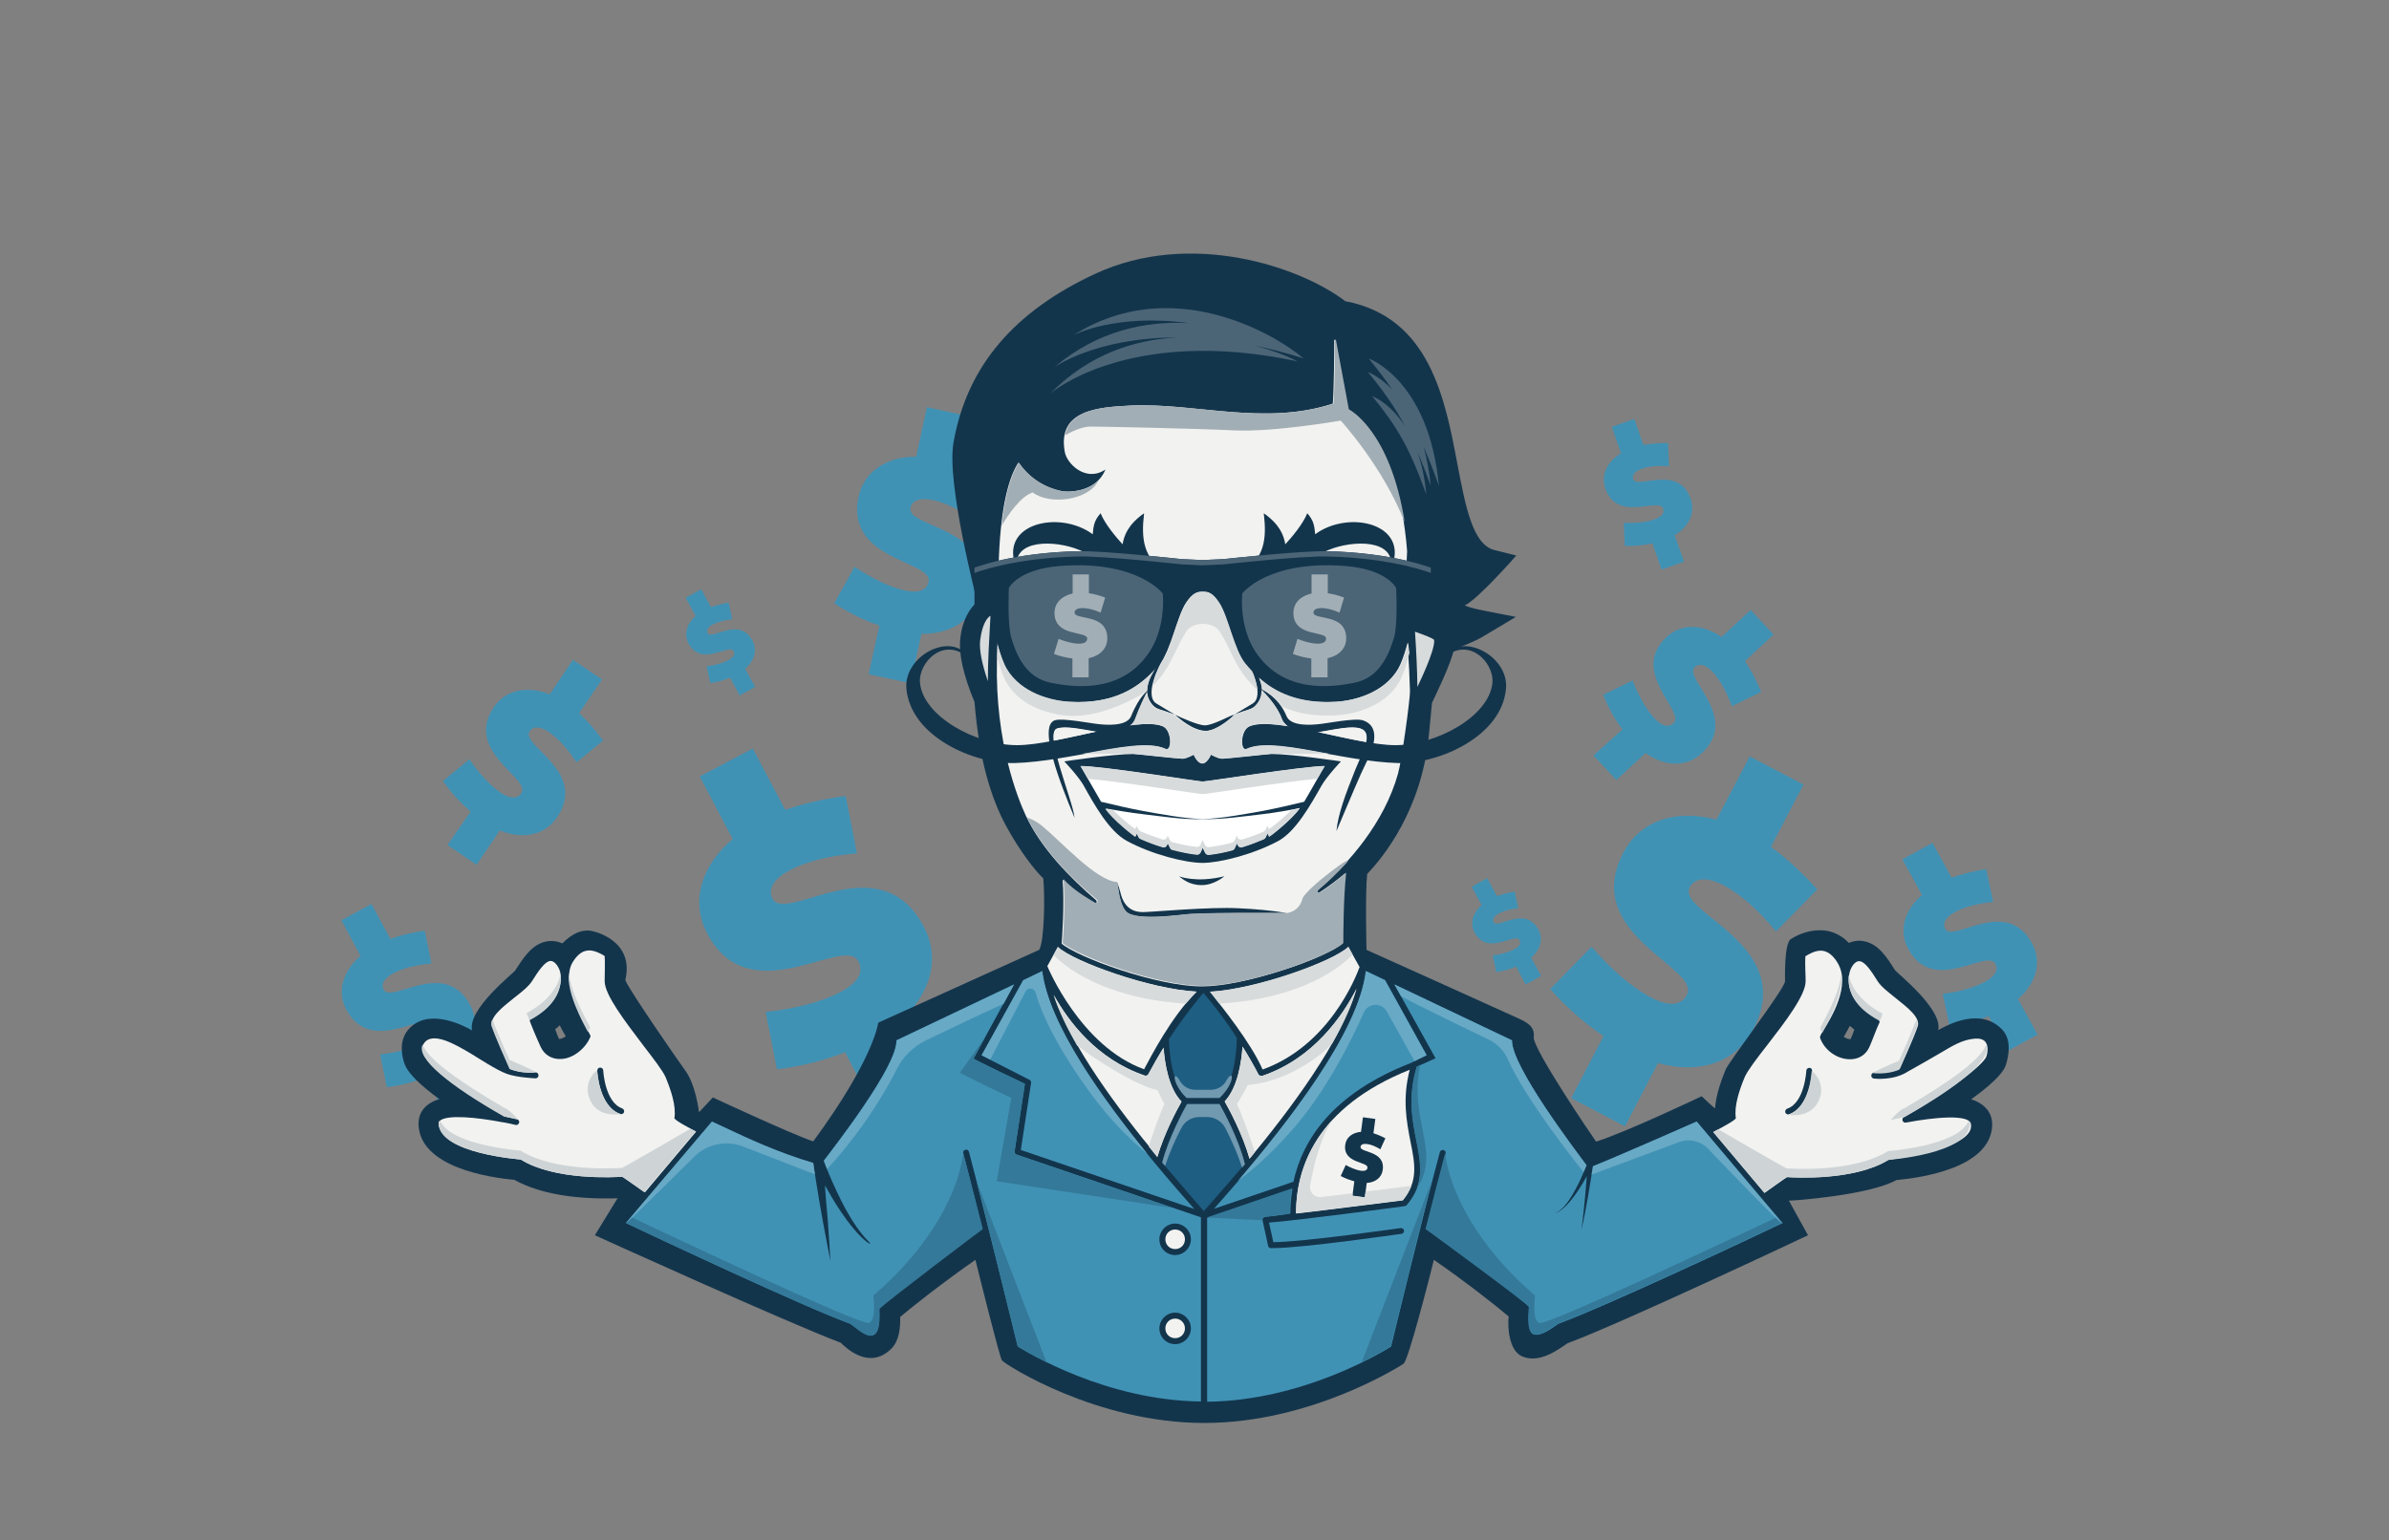 <?xml version="1.0" encoding="utf-8"?>
<!-- Generator: Adobe Illustrator 23.1.1, SVG Export Plug-In . SVG Version: 6.00 Build 0)  -->
<svg version="1.1" xmlns="http://www.w3.org/2000/svg" xmlns:xlink="http://www.w3.org/1999/xlink" x="0px" y="0px"
	 viewBox="0 0 1000 644.9" style="enable-background:new 0 0 1000 644.9;" xml:space="preserve">
<rect x="0" y="0" width="1000" height="644.9" fill="#808080" stroke="none"/>
<style type="text/css">
	.st0{fill:#4092B5;}
	.st1{fill:#13354C;}
	.st2{fill:#F2F2F0;}
	.st3{fill:#4B6577;}
	.st4{fill:#FFFFFF;}
	.st5{fill:#A2AEB5;}
	.st6{fill:#D7DBDC;}
	.st7{fill:#1E5E82;}
	.st8{fill:#CED4D6;}
	.st9{fill:#347999;}
	.st10{fill:#7199B0;}
	.st11{fill:#68A9C5;}
</style>
<g id="_x35_">
</g>
<g id="_x34_">
</g>
<g id="_x33_">
</g>
<g id="_x32_">
</g>
<g id="_x31_">
	<g>
		<path class="st0" d="M353.7,440.6c-8.7,3.4-18.3,5.9-28.5,7.1l-4.7-24c12-1.3,23.3-4.1,31.2-8.3c7.5-3.9,10-8.4,7.6-12.9
			c-5.9-11.3-45.5,22.2-63.3-11.7c-7.1-13.4-2.4-28.5,10.7-39.5l-13.8-26.2l22.2-11.7l13.6,25.7c7.7-2.7,16-4.6,25.3-5.8l4.7,24
			c-11,0.9-20.7,3.2-28,7c-7,3.7-9.4,8-7.3,12c5.6,10.6,44.9-23.3,63.3,11.7c7.3,13.8,2.5,29.2-11,40.4l13.8,26.2l-22.2,11.7
			L353.7,440.6z"/>
		<path class="st0" d="M634.6,404.7c-2.5,1.1-5.3,1.9-8.3,2.3l-1.5-7c3.5-0.4,6.8-1.4,9.1-2.6c2.2-1.2,2.9-2.5,2.1-3.8
			c-1.8-3.3-13.2,6.8-18.7-3c-2.2-3.9-0.9-8.4,2.9-11.7l-4.2-7.6l6.5-3.6l4.1,7.5c2.2-0.8,4.7-1.4,7.4-1.9l1.5,7
			c-3.2,0.3-6.1,1.1-8.2,2.2c-2,1.1-2.7,2.4-2.1,3.6c1.7,3.1,13.1-7.1,18.7,3c2.2,4,0.9,8.6-3,11.9l4.2,7.6l-6.5,3.6L634.6,404.7z"
			/>
		<path class="st0" d="M305.6,283.7c-2.5,1.1-5.3,1.9-8.3,2.3l-1.5-7c3.5-0.4,6.8-1.4,9.1-2.6c2.2-1.2,2.9-2.5,2.1-3.8
			c-1.8-3.3-13.2,6.8-18.7-3c-2.2-3.9-0.9-8.4,2.9-11.7l-4.2-7.6l6.5-3.6l4.1,7.5c2.2-0.8,4.7-1.4,7.4-1.9l1.5,7
			c-3.2,0.3-6.1,1.1-8.2,2.2c-2,1.1-2.7,2.4-2.1,3.6c1.7,3.1,13.1-7.1,18.7,3c2.2,4,0.9,8.6-3,11.9l4.2,7.6l-6.5,3.6L305.6,283.7z"
			/>
		<path class="st0" d="M368.1,261.9c-6.3-2.1-12.7-5.2-18.9-9.3l8.5-15.3c7.1,4.8,14.7,8.5,20.9,9.9c5.9,1.3,9.3,0,10.1-3.6
			c1.9-8.9-35.2-8.8-29.3-35.7c2.3-10.6,11.8-16.7,24.1-16.7l4.5-20.7l17.6,3.8l-4.4,20.4c5.5,2.1,10.9,4.9,16.5,8.5l-8.5,15.3
			c-6.5-4.6-12.8-7.8-18.6-9.1c-5.5-1.2-8.8,0.1-9.5,3.2c-1.8,8.4,35.3,8,29.3,35.7c-2.4,10.9-12.1,17.2-24.7,17.1l-4.5,20.7
			l-17.6-3.8L368.1,261.9z"/>
		<path class="st0" d="M671.2,433.8c-7.8-5.3-15.4-11.8-22.3-19.7l17.3-17.7c7.9,9.2,16.8,17,24.8,21.2c7.5,4,12.7,3.5,15.1-1.1
			c6-11.4-44.6-25.1-26.6-59.5c7.1-13.6,22.3-18.3,39-13.8l13.9-26.5l22.5,11.8l-13.6,26.1c6.7,4.9,13,10.7,19.4,17.8L743.4,390
			c-7.1-8.6-14.5-15.4-21.9-19.3c-7.1-3.7-12.1-3.2-14.2,0.8c-5.6,10.8,45.1,24,26.6,59.5c-7.3,14-22.8,18.9-39.9,14.1l-13.8,26.5
			l-22.5-11.8L671.2,433.8z"/>
		<path class="st0" d="M832.4,425.5c-5,2-10.4,3.6-16.3,4.3l-2.9-13.7c6.9-0.8,13.3-2.6,17.8-5.1c4.2-2.3,5.6-4.9,4.2-7.5
			c-3.5-6.4-25.9,13.2-36.4-6.1c-4.2-7.6-1.7-16.3,5.7-22.7l-8.2-14.9l12.6-6.9l8,14.6c4.4-1.6,9.2-2.8,14.5-3.6l2.9,13.7
			c-6.3,0.7-11.8,2-16,4.3c-4,2.2-5.3,4.7-4.1,7c3.3,6.1,25.5-13.8,36.4,6.1c4.3,7.9,1.7,16.7-5.9,23.3l8.2,14.9l-12.6,6.9
			L832.4,425.5z"/>
		<path class="st0" d="M679.1,305.4c-3.1-4.2-5.9-9-8-14.5l12.3-6c2.4,6.3,5.6,12,9,15.7c3.2,3.5,6,4.2,8.1,2.2
			c5.2-4.9-18.7-21.4-2.9-36.1c6.2-5.8,15.1-5.5,23,0l12.2-11.3l9.6,10.3l-12,11.1c2.6,3.8,4.8,8,6.8,12.9l-12.3,6
			c-2.1-5.8-4.7-10.8-7.9-14.2c-3-3.3-5.7-3.9-7.6-2.2c-5,4.6,19.2,21,2.9,36.1c-6.4,6-15.5,5.6-23.5-0.1l-12.2,11.3l-9.6-10.3
			L679.1,305.4z"/>
		<path class="st0" d="M197,339.8c-4.2-3.6-8.1-7.8-11.6-12.8l11.1-9.1c4,5.9,8.6,10.9,12.9,13.9c4.1,2.8,7.1,2.8,8.8,0.3
			c4.2-6.2-24.1-17.4-11.5-36c5-7.4,14.1-9.1,23.4-5.4l9.7-14.4l12.2,8.2l-9.6,14.1c3.5,3.2,6.8,7,10,11.5l-11.1,9.1
			c-3.5-5.4-7.4-9.8-11.4-12.6c-3.8-2.6-6.8-2.6-8.2-0.4c-4,5.9,24.5,16.8,11.5,36c-5.1,7.6-14.4,9.4-24,5.5l-9.7,14.4l-12.2-8.3
			L197,339.8z"/>
		<path class="st0" d="M178.2,451c-4.9,2-10.4,3.5-16.3,4.2l-2.8-13.7c6.8-0.8,13.3-2.5,17.8-4.9c4.2-2.3,5.7-4.8,4.3-7.4
			c-3.5-6.4-25.8,12.9-36.2-6.4c-4.1-7.6-1.5-16.2,5.9-22.6l-8-14.9l12.6-6.8l7.9,14.6c4.4-1.6,9.1-2.7,14.4-3.4l2.8,13.7
			c-6.3,0.6-11.8,1.9-15.9,4.1c-4,2.1-5.3,4.6-4.1,6.9c3.3,6,25.5-13.5,36.2,6.4c4.2,7.9,1.6,16.6-6.1,23.1l8,14.9l-12.6,6.8
			L178.2,451z"/>
		<path class="st0" d="M691.7,227.5c-3.6,0.8-7.5,1.2-11.6,1.1l-0.4-9.7c4.8,0.2,9.4-0.2,12.7-1.4c3.2-1.1,4.4-2.7,3.7-4.6
			c-1.7-4.8-19.1,6-24.1-8.3c-2-5.7,0.7-11.3,6.5-14.8l-3.8-11.1l9.4-3.3l3.8,10.9c3.2-0.6,6.6-0.8,10.3-0.8l0.4,9.7
			c-4.4-0.3-8.3,0-11.4,1.1c-3,1-4.1,2.6-3.6,4.3c1.6,4.5,19-6.5,24.1,8.3c2,5.9-0.7,11.6-6.7,15.2l3.9,11.1l-9.4,3.3L691.7,227.5z"
			/>
		<path class="st1" d="M838,431c-8.8-9.1-21.9-2.4-26.7,0.3c2-8.8-17.4-24-18-25c-3.4-5.3-6.8-10.8-12.6-12.1
			c-2.3-0.6-4.7-0.3-6.8,0.6c-2.9-3.1-6.2-4.4-8.4-4.9c-1.2-0.3-2.5-0.4-3.8-0.4c-4.1,0-8.3,1.3-12.1,3.7
			c-2.9,1.9-2.4,17.2-2.4,17.7c-0.5,3.6-23.5,33.5-24.9,37c-1.9,4.7-4,10.5-4.4,16.1c-0.3,0.1-5.6-5-5.6-5s-31.5,15-44.2,19
			c-1-1.3-26.7-39.1-26.1-43.8c0.5-4.5-2.9-6.1-6.2-7.7c-1.8-0.9-63.8-28.8-63.8-28.8s-0.6-24.1,0.3-31.8
			c6.8-7.1,22.7-26.7,25.8-57.9c0,0,1-10.2,1.3-13.7c0.9-1.9,8.3-17,9.1-22.3c0.1,0,0.1,0,0.2-0.1c3.5-1.4,8.4-3.2,12.1-5.4
			l13.7-8.2l-15.7-3.1c-2.3-0.5-4.2-1.1-5.7-1.7c5.4-2.4,21.6-20.9,21.6-20.9l-9.2-2.3c-9.1-2.3-12.1-18.5-15.4-35.7
			c-5.2-27.6-11.6-61.8-47-68.5c-18.7-14.3-64.6-30.1-104.8-11.4c-33.1,15.4-53.5,38-59.2,70.7c-3,17.3,10,66.3,9.9,66.6
			c-2.9,2.6-6.1,7.2-7,15.1c-0.8,6.5,1.2,15.5,5.9,26.8c0.8,8.5,2.6,32.2,13,51.5c6.3,11.6,12.5,19.2,15.8,22.4
			c0.7,7.5,0.5,26-1.7,29.9c-4.6,2.1-67.4,30.5-67.4,30.5s-1.6,14.9-27.2,49.7c-9.7-3.3-42-18.4-42-18.4l-5.8,6.2
			c0,0-1.3-11.7-6-17.8c-1-1.3-23.2-33.2-24.8-37.4c0-0.1,0-0.2,0-0.4c3.7-16.2-12.8-20.5-15.7-20.5c-0.9,0-1.8,0.1-2.6,0.3
			c-2.7,0.6-5.7,2.6-8.1,5.1c-2.2-1-4.8-1.3-7.2-0.7c-5.8,1.4-9.2,6.9-12.6,12.1c-0.6,1-20,16.2-18,25c-4.8-2.7-18.8-9.4-26.7-0.3
			c-3.9,4.5-2.9,10.9-1.4,14.8c1.5,3.6,6.3,8.4,14.4,14.3c-2.1,0.6-9.1,3-8.7,11c1,17.5,29.3,21.8,40.1,22.8
			c11.5,6.4,26.9,7.8,38,7.8c2,0,3.8,0,5.2-0.1l-9.5,15.5c0,0,79.9,36.3,102.9,45c2,1.9,11.7,11.6,21,2.7c3.7-3.5,4-9.5,3.9-13.5
			c5.2-4.4,18.1-14.6,31.5-23.9c1.1,4.5,10.1,40.8,11.1,42.1c1.5,1.8,39.4,26.2,84.7,26.2c45.3,0,83-24.5,83.4-24.8
			c2-1.3,11-36.6,12.7-43.5c13.2,9.1,26,19.2,31.3,23.7c-0.5,4.4,0.1,14.3,5.6,16.7c7.3,3.2,15.2-2.9,19.1-5.5l0,0
			c22.5-8.3,100.6-45.2,100.6-45.2l-8-14.5c1.4,0.1,33.5-2.2,45-8.6c10.8-1,39.3-5.2,40.1-22.8c0.3-7.7-6.6-10.4-8.8-11
			c12.3-8.9,13.9-12.7,14.5-14.3C840.9,441.9,842.1,435.2,838,431z M774.6,435.1c-0.1,0-0.1,0-0.2,0c-0.8,0-1.8-0.4-2.6-1
			c0.8-1.4,1.7-3,2.5-4.6c0.6,0.5,1.3,1.1,1.9,1.6C775.7,432.6,775,434.4,774.6,435.1z M234.2,435c-0.1,0-0.1,0-0.2,0
			c-0.4-0.8-1.1-2.5-1.6-4.1c0.7-0.5,1.3-1,1.9-1.6c0.8,1.6,1.7,3.2,2.5,4.6C236,434.5,235.1,434.9,234.2,435z"/>
		<path class="st0" d="M710.2,469.6c-1.3,0.6-34.7,15.3-43.4,18.7c-0.4,2.3-1.2,7.6-2.1,12.8c-0.6,3.5-1.3,7-1.8,9.6
			c-0.5,2.6-1,4.3-1,4.3s0.3-1.7,0.6-4.4c0.3-2.6,0.7-6.2,1-9.7c0.3-3,0.5-5.9,0.7-8.4c-1.1,2-2.4,4.2-3.9,6.4
			c-1.9,2.8-4.1,5.5-6,7.1c-1,0.8-1.9,1.4-2.6,1.7c-0.3,0.2-0.6,0.2-0.8,0.3c-0.2,0.1-0.3,0.1-0.3,0.1s0.1,0,0.3-0.1
			c0.2-0.1,0.5-0.2,0.8-0.4c0.6-0.3,1.5-1,2.4-1.8c1.8-1.8,3.6-4.5,5.2-7.5c1.6-2.9,3-6,3.9-8.3c0.3-0.8,0.6-1.5,0.9-2.1
			c-4.9-6.6-31.5-41.6-31.2-52.3l-49.2-23.4l17.2,30.9l-7.8,3.5c-3.8,12.7-1.9,22.3-0.2,30.9c1.9,9.7,3.6,18-4,27c0,0,0,0,0,0
			c0,0,0,0,0,0c0,0-0.1,0.1-0.1,0.1c-0.1,0.1-0.1,0.1-0.2,0.2c-0.1,0-0.2,0.1-0.3,0.1c-0.1,0-0.1,0-0.2,0.1
			c-2,0.3-45.8,6.1-56.9,6.9l1.8,8.2c13.1-0.1,52.9-5.9,53.3-5.9c0.7-0.1,1.3,0.4,1.4,1c0.1,0.7-0.4,1.3-1,1.4
			c-1.7,0.2-41.4,6-54.2,6c-0.2,0-0.4,0-0.5,0c-0.6,0-1.1-0.4-1.2-1l-2.3-10.6c-0.1-0.4,0-0.7,0.2-1c0.2-0.3,0.6-0.5,0.9-0.5
			c1.7-0.1,10.5-1.3,10.5-1.4c0-3.3,0.3-6.8,0.9-10.4l-35.7,12.2v77c39.7-0.4,73-20.6,77-23.1c0.2-1,13.9-57.3,20.4-81.4
			c0.2-0.7,0.9-1,1.5-0.9c0.7,0.2,1.1,0.9,0.9,1.5c-2.5,9.5-5.4,20.7-8.2,31.7c0.1,0,0.2,0,0.3,0.1c19.1,12.5,40.7,29.9,42.9,32.4
			c0.2,0.2-1.4,10.3,1.9,11.5c3.4,1.2,9.5-4.1,10.5-4.5c19.7-7.2,83.3-37.1,93.7-42.1L710.2,469.6z"/>
		<path class="st2" d="M429.3,341.3c-3.1-6.7-12.8-30.3-12-64.6c0.2-7.5,1.2-36,0.8-42.7c0.9-23.8,4.7-35,8.2-40.3
			c3.8,5.4,9.5,10.1,17.9,11.9c3.5,0.7,14.8,0.3,18.5-9c-8.2,5.5-16.2-2.5-17-7.4c-3.2-17.5,13.7-18.7,27.7-19.4
			c26.7-1.2,55.9,8.6,84.5-0.8c0.5-6.8,0.6-21.1,0.6-26.7l0.4,0l5.4,29.1c0,0,20.8,10.2,24.7,59.3l-1.1,23.4l0,0.1l0,0.1
			c1.1,11.7,2,23.4,2.3,35.1c0.1,2.9-3.4,28.8-5,34.5c-5.7,20.4-20.4,37.5-33.8,48.9c-0.6,0.5,0.1,1.4,0.7,1c4-2.6,7.6-5.3,11-8.2
			c-1.1,10.7-1.2,26.3-1.2,29.5c-3.3,2.8-13.1,7.3-24.3,10.9c-13.5,4.4-26,7-34.5,7c-18.9,0-52.1-12.2-58.7-17.9
			c0.2-3.1,1.2-16.5,0.4-26.8c2.4,2.7,6,5.8,13.1,9.8c0.8,0.5,1.6-0.6,0.9-1.2C448.1,367.7,435.7,355.2,429.3,341.3z"/>
		<path class="st2" d="M260.4,492.7c-2.8,0.2-28.2,1.7-42.4-7.2c-0.2-0.1-33.7-2.4-34.4-15c0-0.6,0.1-1,0.6-1.3
			c3-2.5,14.8-1.5,26.2,0.7c0.1,0,0.1,0,0.2,0c1.8,0.3,3.5,0.7,5.2,1.1c0.7,0.2,1.3-0.3,1.5-0.9c0.2-0.7-0.3-1.3-0.9-1.5
			c-1.8-0.4-3.6-0.8-5.2-1.1c-24.5-14.4-37.3-24.6-33.9-30.4c3.4-5.7,13.5,0.3,19.9,4.1c2.7,1.6,10.5,6.8,14.9,8.4
			s11.9,1.9,12.2,1.9c0.7-0.1,1.2-0.7,1.1-1.4c-0.1-0.7-0.7-1.2-1.4-1.1c-0.1,0-5.5,0.6-10.5-1.5c-1-2.2-5.8-12.7-7.5-17.8
			c-1.3-3.6,4.3-8,9.2-11.9c3.1-2.4,6.1-4.8,7.5-7c2.7-4.3,5.1-7.8,7.3-8.4c1.5-0.4,3.2,1.2,4.2,3.7c1.7,4.5,0.2,14.3-12.5,20.9
			c-0.3,0.2,3.7,9.4,4.7,11.5c1.6,3.3,4.7,5.1,8.5,4.9c5.2-0.2,10.5-4.7,12.3-9.5c0.3-0.7-13.4-21.5-7.5-31c1.7-2.8,3.6-4.4,5.6-4.8
			c2.1-0.5,4.6,0.2,7.8,2.2c0.2,1.1,0,9.5,0,10.6c0.1,5.8,8.6,16.8,16,26.6c4.3,5.6,8.4,10.9,9.5,13.5c2.2,5.3,4.5,12,3.7,17.1
			c-0.2,0.9,7.4,4.8,9.1,5.7l-21.4,25.4C269.7,499.2,260.7,492.7,260.4,492.7z"/>
		<path class="st2" d="M831.4,442.5c-0.9,2.3-9.3,10.5-34.1,25.1c-1.6,0.3-1.1,2.8,0.5,2.4c0.1,0,0.1,0,0.2,0
			c11.5-2.2,26.3-3.6,27,0.6c1.9,10.7-34.2,14.9-34.4,15c-14.3,8.9-39.6,7.4-42.4,7.2c-0.3,0-9.6,6.7-9.6,6.7L717.2,474
			c1.5-0.9,9.6-5,9.4-5.9c-0.8-5,1.5-11.8,3.7-17.1c1.1-2.6,5.1-7.9,9.5-13.5c7.5-9.7,16-20.8,16-26.6c0-1.1,0-2.5-0.1-4
			c-0.1-2.2-0.1-5.5,0-6.5c3.2-2,5.6-2.7,7.8-2.2c2,0.5,3.9,2,5.6,4.8c5.9,9.5-2.7,23.3-5.9,28.5c-1.3,2.1-1.5,2.5-1.3,3.2
			c1.8,4.9,6.8,8.6,12,8.8c3.8,0.2,6.9-1.6,8.5-4.9c1-2.1,3.1-8,4.2-10.2c0.2-0.3,0.2-0.6,0.1-0.9c-0.1-0.3-0.3-0.6-0.6-0.7
			c-12.7-6.6-13.2-16-11.6-20.6c1-2.6,2.7-4.1,4.2-3.7c2.2,0.5,4.6,4.1,7.3,8.4c1.4,2.2,4.4,4.5,7.5,7c4.9,3.9,10.5,8.2,9.2,11.9
			c-1.7,5-6.5,15.5-7.5,17.8c-5,2.1-10.4,1.5-10.5,1.5c-0.7-0.1-1.3,0.4-1.4,1.1c-0.1,0.7,0.4,1.3,1.1,1.4c0.3,0,8.2,1,14.3-3
			l0.9-0.5c2.5-1.4,9.2-5.2,11.9-6.8c6.4-3.8,9.9-5.9,14.9-6.4c2.2-0.2,3.8,0.2,4.7,1.4C832.3,437.8,832.1,440.6,831.4,442.5z"/>
		<path class="st1" d="M493.5,366.9c1.4,1,4.2,3.7,9.5,3.7c5.3,0,9.5-3.7,9.5-3.7C500.6,369.8,493.5,366.9,493.5,366.9"/>
		<path class="st1" d="M584.1,312c17.2,0,39.3-12.1,40.6-26.1c0.8-8.7-10.4-20-20.7-10c6.5-12.1,27.6-1.8,26.4,12.4
			c-1.8,20.2-28.3,31.6-45.2,31.2c-23.8-0.7-52.2-11-63.3-5.9c-2.8,1.3-2.8-7.9,1.2-9.5C533.8,299.7,566.9,312,584.1,312"/>
		<path class="st1" d="M425.7,312c-17.2,0-39.3-12.1-40.6-26.1c-0.8-8.7,10.4-20,20.7-10c-6.5-12.1-27.6-1.8-26.4,12.4
			c1.8,20.2,28.3,31.6,45.2,31.2c23.8-0.7,52.2-11,63.3-5.9c2.8,1.3,2.8-7.9-1.2-9.5C475.9,299.7,442.8,312,425.7,312"/>
		<path class="st1" d="M527.6,288.4c0,0,7.5,3,10.9,11.4c1.8,4.5,10.7,3.7,13.5,3.4c2.8-0.2,15.1-2.7,18.5-1.6
			c7.1,2.4,5.2,10.4,1.2,18.1c-2.3,4.5-6.3,14.2-12.3,28.3c0.7-7.2,3.8-15.5,7.9-25.7c2.8-6.9,7.7-15.6,2.1-17.3
			c-3.7-1.2-10.1,0.3-17.3,1.5c-9.3,1.5-14.4-2.6-15.5-5.4C534.3,294.5,527.6,288.4,527.6,288.4"/>
		<path class="st1" d="M491.9,299.3c0,0,0.4,0.2,1.1,0.5c0.7,0.3,8.3,3.9,11.4,3.9c3.1,0,10.3-3.9,11.1-4.1c0.7-0.2,1.2-0.4,1.2-0.4
			s-6.5,6.8-11.9,6.8c-5.4,0-11.4-5.4-12-5.9C492.1,299.6,491.9,299.3,491.9,299.3"/>
		<path class="st1" d="M484.1,294.6c-5.1-3,0.4-15.3,3.4-19.7c-4.1,4.7-11.2,13.8-4.7,20.6c1.6,1.6,3.3,1.5,9,3.7
			C491.9,299.3,487.2,296.5,484.1,294.6"/>
		<path class="st1" d="M524.3,294.6c5.1-3-0.4-15.3-3.4-19.7c4.1,4.7,11.2,13.8,4.7,20.6c-1.6,1.6-3.3,1.5-9,3.7
			C516.5,299.3,521.2,296.5,524.3,294.6"/>
		<path class="st1" d="M480.7,288.9c0,0-3.8,2.4-7.2,10.9c-1.8,4.5-10.7,3.7-13.5,3.4c-2.8-0.2-15.1-2.7-18.5-1.6
			c-7.1,2.4,2.4,26.8,8.3,40.8c-0.7-7.2-12.9-35.6-7.3-37.4c3.7-1.2,10.1,0.3,17.3,1.5c9.3,1.5,14.4-2.6,15.5-5.4
			C477.6,294.5,480.7,288.9,480.7,288.9"/>
		<path class="st1" d="M488.3,240.1c-9.7-6.4-10.7-14.2-9.4-25.2c-6.7,4.7-8.4,9.3-9,13c-2.7-2.9-7.4-8.5-9.2-13
			c-2.8,3.1-3,5.5-3.3,8.8c-14.2-10.5-40.1-4.3-31.7,14.6c-2.3-12.9,16.2-12.1,25.9-8.1C466.9,236.6,482.6,245.4,488.3,240.1"/>
		<path class="st1" d="M519.6,240.1c9.7-6.4,10.7-14.2,9.4-25.2c6.7,4.7,8.4,9.3,9,13c2.7-2.9,7.4-8.5,9.2-13c2.8,3.1,3,5.5,3.3,8.8
			c14.2-10.5,40.1-4.3,31.7,14.6c2.3-12.9-16.2-12.1-25.9-8.1C540.9,236.6,525.2,245.4,519.6,240.1"/>
		<path class="st1" d="M555.7,230.8c-10.9-0.3-43.5,3.3-43.5,3.3l-8.8,0.4l-8.8-0.4c0,0-32.6-3.6-43.5-3.3
			c-27.4,0.6-43.2,6.9-43.2,6.9v16.4c0,0,3.8,0.5,4.7,1.3c1.9,1.5,2.4,3.5,2.7,4.9c1.1,6,3.4,15.4,6,19.8
			c6.1,10.4,18.9,13.4,26.3,13.8c21,1.2,31.3-8,37.9-16c4.7-5.7,7.1-19.8,11-25.6c2.7-4,4.6-4.5,6.8-4.5c2.4,0,4.2,0.4,6.8,4.5
			c3.9,5.8,6.3,19.9,11,25.6c6.5,7.9,16.9,17.2,37.8,16c7.4-0.4,20.2-3.5,26.3-13.8c2.6-4.5,4.9-13.9,6-19.8
			c0.3-1.4,0.8-3.3,2.7-4.9c1-0.8,4.7-1.3,4.7-1.3v-16.4C598.9,237.7,583,231.4,555.7,230.8"/>
		<path class="st3" d="M583.5,267c-4,13.7-10.6,17.7-16.8,18.9c-24.6,5-35.2-4.9-40.2-11.6c-8.2-11.1-6.5-25.8-6.5-25.8
			s10.6-14.1,43.2-11.5c17.5,1.4,21.2,9.2,21.2,9.2S585.2,261.2,583.5,267"/>
		<path class="st3" d="M480.2,274.3c-5,6.8-15.6,16.6-40.2,11.6c-6.2-1.3-12.8-5.2-16.7-18.9c-1.7-5.8-1-20.8-1-20.8
			s3.7-7.8,21.2-9.2c32.6-2.6,43.2,11.5,43.2,11.5S488.4,263.2,480.2,274.3"/>
		<path class="st1" d="M532.2,315.7c-0.9,0-18.8,2-20.6,2c-1.7,0-4.7-1.7-4.7-1.7s-1.5,3.7-3.6,3.7s-3.6-3.7-3.6-3.7s-3,1.7-4.7,1.7
			c-1.9,0-19.7-2-20.6-2c-8.5,0-28.9,3.1-28.9,3.1s5.9,6.2,8.1,10.1c4.5,8.1,10.7,19.2,18.1,23.2c10.5,5.7,24.6,9.2,31.7,9.2
			c7,0,21.1-3.5,31.7-9.2c7.3-4,13.5-15.1,18.1-23.2c2.2-3.9,8.1-10.1,8.1-10.1S540.7,315.7,532.2,315.7"/>
		<path class="st4" d="M503.4,327.3c-1.6,0-42.7-6.6-51.1-6.5c1.1,1.7,6.8,11.9,8.6,14.9c4.1,1,12.7,3,17.7,3.9
			c6.9,1.2,17.8,3.3,24.8,3.3c7,0,17.9-2.1,24.8-3.3c5-0.9,13.6-2.9,17.7-3.9c1.8-2.9,7.5-13.2,8.6-14.9
			C546.1,320.8,505,327.3,503.4,327.3"/>
		<path class="st4" d="M528.4,340.9c-7,0.8-18,2.4-25,2c-7,0.5-18-1.2-25-2c-4.5-0.5-12.4-1.8-15.6-2.4c3,4.5,11.7,11.3,12.5,11.7
			l0.6-1.3l0.7,1.4c0.2,0.4,0.5,0.7,1,0.9c3,1.3,6.1,2.5,9.2,3.4c0.7,0.2,1.4-0.1,1.7-0.8l0.4-0.8l1,2c0.2,0.4,0.5,0.6,0.9,0.7
			c3.8,1,7.4,1.7,10.2,2c0.7,0.1,1.3-0.3,1.6-0.9l0.9-2l1,2.1c0.3,0.6,0.9,0.9,1.5,0.9c2.8-0.3,6.2-0.9,9.9-1.9
			c0.4-0.1,0.8-0.4,1-0.9l0.9-2l0.4,0.8c0.3,0.7,1.1,1,1.8,0.8c3-0.9,6.1-2.1,9-3.3c0.4-0.2,0.7-0.5,0.9-0.9l0.7-1.6l0.7,1.4
			c0.9-0.4,9.7-7.4,12.8-11.9C540.7,339.1,532.9,340.4,528.4,340.9"/>
		<path class="st5" d="M448.9,275.7c-2.5-0.3-5.1-0.9-7.7-1.9l1.9-6.3c3,1.2,6.1,2,8.5,2c2.3,0,3.4-0.7,3.5-2.1
			c0-3.4-13.7-0.5-13.7-10.8c0-4.1,3-7.1,7.6-8.1l0-8l6.8,0l0,7.9c2.2,0.3,4.4,0.9,6.8,1.8l-1.9,6.3c-2.7-1.2-5.3-1.9-7.6-1.9
			c-2.1,0-3.3,0.7-3.3,1.9c0,3.3,13.7,0.1,13.7,10.8c0,4.2-3.1,7.3-7.8,8.3l0,8l-6.8,0L448.9,275.7z"/>
		<path class="st5" d="M548.9,275.7c-2.5-0.3-5.1-0.9-7.7-1.9l1.9-6.3c3,1.2,6.1,2,8.5,2c2.3,0,3.4-0.7,3.5-2.1
			c0-3.4-13.7-0.5-13.7-10.8c0-4.1,3-7.1,7.6-8.1l0-8l6.8,0l0,7.9c2.2,0.3,4.4,0.9,6.8,1.8l-1.9,6.3c-2.7-1.2-5.3-1.9-7.6-1.9
			c-2.1,0-3.3,0.7-3.3,1.9c0,3.3,13.7,0.1,13.7,10.8c0,4.2-3.1,7.3-7.8,8.3l0,8l-6.8,0L548.9,275.7z"/>
		<path class="st1" d="M260.5,464.1c-7.3-2.5-8-15.8-8-15.9c0-0.7-0.6-1.2-1.3-1.2c-0.7,0-1.2,0.6-1.2,1.3c0,0.6,0.8,15,9.6,18.1
			c0.1,0,0.3,0.1,0.4,0.1c0.5,0,1-0.3,1.2-0.8C261.4,465.1,261.1,464.4,260.5,464.1z"/>
		<path class="st1" d="M757.4,447.1C757.4,447.1,757.4,447.1,757.4,447.1c-0.7,0-1.3,0.5-1.3,1.2c0,0.1-0.7,13.4-8,15.9
			c-0.6,0.2-1,0.9-0.8,1.6c0.2,0.5,0.7,0.8,1.2,0.8c0.1,0,0.3,0,0.4-0.1c8.8-3.1,9.6-17.5,9.6-18.1
			C758.6,447.7,758.1,447.1,757.4,447.1z"/>
		<path class="st6" d="M600.3,268c0.5,4.3-6.6,18.7-7,19.6c-0.1-7.7-0.5-15.4-1-23.1C594.9,265.4,600.2,267.3,600.3,268z"/>
		<path class="st0" d="M571.8,406.6l8,3.8l17.4,31.4l-6.7,3.3c0,0,0,0,0,0c-32.9,12.8-45.3,32.3-49.1,49.7l-33.2,11.3
			C525.3,486.7,568.1,437.7,571.8,406.6z"/>
		<path class="st2" d="M590.4,478c1.9,9.3,3.3,16.6-3.2,24.6c-3.8,0.5-44.7,5.6-44.7,5.5c0-18.9,8.3-44.5,47.6-60.2
			C586.9,460.2,588.8,469.6,590.4,478z"/>
		<path class="st7" d="M489.3,435.1c6.5-9.9,12.4-17,14.4-19.4c2,2.3,7.7,9.1,14,18.8c0,2.7-0.5,18.8-7.3,25.2h-13.8
			C490.2,453.7,489.4,439.1,489.3,435.1z"/>
		<path class="st2" d="M494.6,461.2c-1.7,3-7.2,13.1-10.1,23.1c-16.4-19.8-36.3-46.4-43.4-67.8c6.1,11.1,18,27,38.1,33.8
			c0.1,0,0.3,0.1,0.4,0.1c0.4,0,0.9-0.2,1.1-0.7c2.1-3.9,4.2-7.7,6.4-11.1C487.5,444.9,489.1,455.6,494.6,461.2z"/>
		<path class="st2" d="M520.1,438.2c2.3,3.6,4.5,7.5,6.7,11.7c0.2,0.4,0.6,0.7,1.1,0.7c0.1,0,0.3,0,0.4-0.1
			c21.8-7.4,33.9-25.6,39.5-36.5c-6.3,22-27.6,50.4-44.8,71.2c-2.9-10.5-8.8-21.2-10.4-24C518.2,455.2,519.7,444.2,520.1,438.2z"/>
		<path class="st2" d="M569.1,404.9c-1.5,4.1-12.7,32.9-40.6,42.9c-4.9-11.2-16.8-26-22-32.5c19.5-1.1,51.5-12.7,57.9-18.8
			L569.1,404.9z"/>
		<path class="st6" d="M410.3,268c0.8-6.6,2.9-9.4,4.3-10.2c-0.5,9.5-1.1,18.4-1.1,27.4C411,277.9,409.8,272,410.3,268z"/>
		<path class="st2" d="M442.8,396.5c6.7,6.2,38.8,17.7,58.1,18.7c-10.7,10.5-19.4,27.7-22,32.5c-26.7-9.6-40.5-43.1-40.5-43.2
			L442.8,396.5z"/>
		<path class="st0" d="M436.2,406.6c3.7,31.1,46.5,80.1,63.7,99.6l-72.6-24.7l4.3-28.1c0.1-0.5-0.2-1-0.7-1.3l-20-10.2l17.4-31.4
			L436.2,406.6z"/>
		<path class="st7" d="M486.4,486.7c2.7-10.4,8.9-21.7,10.4-24.5h13.6c1.6,2.8,7.9,14.5,10.6,25.1c0,0,0,0,0,0.1
			c-6.1,7.2-17.1,19.7-17.1,19.7S492.7,494.2,486.4,486.7z"/>
		<path class="st1" d="M538.7,382.3l-20.1,0c-6.7,0-13.4,0.1-20.1,0.4c-3.3,0.1-23,3.3-27.2-1c-1.8-1.9-2.8-6.2-3-7.9
			c-0.2-1.7-0.5-3.3-0.9-4.9c0.6,1.6,1.2,3.2,1.6,4.8c1.6,7.1,6.2,8.2,9.4,8.2c3.3,0,28.3-2.3,40.2-1.6
			C525.4,380.6,532.1,381.2,538.7,382.3"/>
		<path class="st1" d="M566.9,494.6c-1.9-0.5-3.8-1.2-5.7-2.2l2.1-4.6c2.2,1.2,4.5,2.1,6.3,2.4c1.7,0.2,2.7-0.2,2.8-1.3
			c0.3-2.6-10.4-1.7-9.3-9.6c0.4-3.1,3-5.1,6.6-5.4l0.8-6.1l5.2,0.7l-0.8,6c1.6,0.5,3.3,1.2,5,2.1l-2.1,4.6c-2-1.2-3.9-2-5.6-2.2
			c-1.6-0.2-2.6,0.2-2.7,1.2c-0.3,2.5,10.4,1.5,9.3,9.6c-0.4,3.2-3.1,5.3-6.7,5.5l-0.8,6.1l-5.2-0.7L566.9,494.6z"/>
		<path class="st0" d="M425.5,483.4c-0.6-0.2-0.9-0.8-0.8-1.4l4.3-28.2c0,0-21.6-10.3-21.5-10.6l16.9-31l-49.2,23.4
			c0.4,10.7-25.7,44.2-30.4,50.4c0.4,1.1,1.2,3.2,2.3,5.8c1.7,4,4.1,9.4,6.9,14.5c2.8,5.1,6.1,10,9.2,13.1c1.5,1.5,1.3,1.9-0.5,0.5
			c-3.5-2.8-7.3-7.5-10.6-12.4c-2.6-3.8-4.9-7.8-6.8-11.2c0.3,4.3,0.7,9.4,1.2,14.6c0.5,6.2,1.1,17.1,1.1,17.1s-2.1-10.7-3.2-16.8
			c-2-11-3.7-22.1-4-24.2c-14.4-4.2-27.9-10.5-37-14.8c-2.1-1-3.9-1.8-5.4-2.5L262,512.1c10.4,4.9,74,34.9,93.7,42.1
			c1,0.3,6.5,5.5,9.2,5c3.6-0.6,3.2-7.4,2.9-11.2c0-0.3,24.1-20.8,43.3-33.3c0.1-0.1-5.4-22.4-7.9-31.8c-0.2-0.7,0.2-1.3,0.9-1.5
			c0.7-0.2,1.3,0.2,1.5,0.9c6.4,24.2,20.1,80.5,20.4,81.4c3.9,2.5,37,22.7,76.7,23.1v-77.1L425.5,483.4z"/>
		<path class="st1" d="M491.9,525.5c3.6,0,6.6-3,6.6-6.6c0-3.6-3-6.6-6.6-6.6c-3.6,0-6.6,3-6.6,6.6
			C485.3,522.6,488.2,525.5,491.9,525.5z"/>
		<path class="st2" d="M491.9,514.8c2.3,0,4.1,1.8,4.1,4.1s-1.8,4.1-4.1,4.1s-4.1-1.8-4.1-4.1S489.6,514.8,491.9,514.8z"/>
		<path class="st1" d="M491.9,562.8c3.6,0,6.6-3,6.6-6.6c0-3.6-3-6.6-6.6-6.6c-3.6,0-6.6,3-6.6,6.6
			C485.3,559.8,488.2,562.8,491.9,562.8z"/>
		<path class="st2" d="M491.9,552.1c2.3,0,4.1,1.8,4.1,4.1s-1.8,4.1-4.1,4.1s-4.1-1.8-4.1-4.1S489.6,552.1,491.9,552.1z"/>
		<g>
			<path class="st5" d="M564.6,171.4l-5.4-29.1l-0.4,0c0,5.6-0.1,19.9-0.6,26.7c-28.7,9.4-57.9-0.4-84.5,0.8
				c-11.9,0.5-25.9,1.5-27.9,12.5c3.8-2.3,8.1-3.7,10.4-3.7c4.9,0,43.7,0.8,60.4,1.6c16.6,0.8,44.6-4.1,44.6-4.1
				s17.6,19.1,26.8,42.6C581.9,179.9,564.6,171.4,564.6,171.4z"/>
			<path class="st5" d="M459.8,201.2C459.8,201.2,459.8,201.2,459.8,201.2c-5,4.8-12.7,5-15.4,4.4c-8.4-1.8-14.1-6.4-17.9-11.9
				c-2.7,4.1-5.7,11.8-7.2,26.4c2.7-4.6,8-12.4,13-13.9C439.2,211.5,455.6,209.7,459.8,201.2z"/>
		</g>
		<path class="st5" d="M552.5,373.7c-0.6,0.4-1.3-0.5-0.7-1c3.8-3.2,7.6-6.8,11.4-10.9c6.1-6.6-17,10.6-18,14.5
			c-1,3.9-3.9,5.8-7.3,6.1c-0.4-0.1-0.8-0.1-1.2-0.2l-18,0c-6.7,0-13.4,0.1-20.1,0.4c-3.3,0.1-23,3.3-27.2-1c-1.8-1.9-2.8-6.2-3-7.9
			c-0.1-0.9-0.7-3.8-0.9-4.4c-8.7-0.6-23.5-17.1-31.3-23.5c-2.3-1.9-4.5-2.9-6.3-3.5c6.5,13.5,18.5,25.5,29.3,34.4
			c0.7,0.6-0.1,1.7-0.9,1.2c-7.1-4.1-10.7-7.1-13.1-9.8c0.8,10.2-0.1,23.7-0.4,26.8c6.7,5.6,39.9,17.9,58.7,17.9
			c8.4,0,21-2.5,34.5-7c11.2-3.7,21-8.1,24.3-10.9c0-3.2,0-18.8,1.2-29.5C560.1,368.4,556.5,371.1,552.5,373.7z"/>
		<path class="st6" d="M524.1,281c-1-1.1-1.9-2.1-2.8-3.2c-4.7-5.7-7.1-19.8-11-25.6c-2.7-4-4.5-4.5-6.8-4.5c-2.2,0-4.1,0.4-6.8,4.5
			c-3.4,5.1-5.7,16.4-9.3,23c0.1-0.1,0.2-0.2,0.3-0.3c-1.7,2.5-4.3,7.8-5.2,12.3c1.2-1.2,2.2-2.4,3.2-3.6c4.7-5.7,7.1-13.6,11-19.4
			c2.7-4,11-4,13.7,0c3.9,5.8,6.3,13.7,11,19.4c1.4,1.8,3.1,3.6,5,5.4C526.1,286.5,525.2,283.6,524.1,281z"/>
		<path class="st6" d="M447.7,293.8c-7.4-0.4-20.2-3.5-26.3-13.8c-1.4-2.4-2.7-6.2-3.8-10.2c-0.1,2-0.1,3.8-0.2,5.3
			c1.1,4.2,2.5,8.3,4,10.8c6.1,10.4,18.9,13.4,26.3,13.8c15.2,0.9,32.2-10.2,32.5-10.4c0-3.1,1.4-6.2,3.2-8.9
			C476.8,287.6,466.5,294.9,447.7,293.8z"/>
		<path class="st6" d="M589.5,268.9c-1.1,4.3-2.5,8.5-4,11.1c-6.1,10.4-18.9,13.4-26.3,13.8c-15.8,0.9-25.6-4.1-32.2-10.1
			c0.7,1.6,1.2,3.2,1.3,4.8c1.4,0.7,5.3,2.9,8.3,7.3c5.8,2.7,13.1,4.3,22.7,3.7c7.4-0.4,20.2-3.5,26.3-13.8
			c1.7-2.8,3.2-7.7,4.4-12.4C589.7,271.9,589.6,270.4,589.5,268.9z"/>
		<path class="st6" d="M531.2,347.1l-0.7-1.4l-0.7,1.6c-0.2,0.4-0.5,0.7-0.9,0.9c-2.9,1.3-6,2.4-9,3.3c-0.7,0.2-1.5-0.1-1.8-0.8
			l-0.4-0.8l-0.9,2c-0.2,0.4-0.6,0.7-1,0.9c-3.7,1-7.1,1.6-9.9,1.9c-0.6,0.1-1.2-0.3-1.5-0.9l-1-2.1l-0.9,2c-0.3,0.6-0.9,1-1.6,0.9
			c-2.9-0.3-6.4-1-10.2-2c-0.4-0.1-0.7-0.4-0.9-0.7l-1-2l-0.4,0.8c-0.3,0.6-1,1-1.7,0.8c-3.1-1-6.2-2.1-9.2-3.4
			c-0.4-0.2-0.8-0.5-1-0.9l-0.7-1.4l-0.6,1.3c-0.6-0.3-5.5-4.1-9.2-7.9c-1.3-0.2-2.4-0.4-3.3-0.5c3,4.5,11.7,11.3,12.5,11.7l0.6-1.3
			l0.7,1.4c0.2,0.4,0.5,0.7,1,0.9c3,1.3,6.1,2.5,9.2,3.4c0.7,0.2,1.4-0.1,1.7-0.8l0.4-0.8l1,2c0.2,0.4,0.5,0.6,0.9,0.7
			c3.8,1,7.4,1.7,10.2,2c0.7,0.1,1.3-0.3,1.6-0.9l0.9-2l1,2.1c0.3,0.6,0.9,0.9,1.5,0.9c2.8-0.3,6.2-0.9,9.9-1.9
			c0.4-0.1,0.8-0.4,1-0.9l0.9-2l0.4,0.8c0.3,0.7,1.1,1,1.8,0.8c3-0.9,6.1-2.1,9-3.3c0.4-0.2,0.7-0.5,0.9-0.9l0.7-1.6l0.7,1.4
			c0.9-0.4,9.7-7.4,12.8-11.9c-0.8,0.1-2,0.3-3.3,0.5C536.9,342.9,531.9,346.8,531.2,347.1z"/>
		<path class="st6" d="M503.4,332.5c1.5,0,35.4-5.4,48-6.4c1.4-2.5,2.7-4.7,3.1-5.4c-8.4,0-49.5,6.5-51.1,6.5
			c-1.6,0-42.7-6.6-51.1-6.5c0.4,0.7,1.7,2.9,3.1,5.4C468,327.1,501.9,332.5,503.4,332.5z"/>
		<g>
			<path class="st2" d="M552.2,306.6c0,0-0.1,0-0.1,0c6.7,1.4,13.5,3,19.8,4.1c0.5-2.7,0.1-4.8-2.4-5.6
				C565.8,303.9,559.3,305.4,552.2,306.6z"/>
			<path class="st2" d="M441.1,310.1c5.7-1.1,11.7-2.5,17.5-3.7c-6.7-1.1-12.7-2.4-16.2-1.3C441.2,305.5,440.8,307.4,441.1,310.1z"
				/>
		</g>
		<path class="st6" d="M486.6,304c4,1.6,4,10.9,1.2,9.5c-6.7-3.2-19.9-0.6-34.6,2.1c7.5,0,16.6,0,21.1,0c0.9,0,18.8,2,20.6,2
			c1.7,0,4.7-1.7,4.7-1.7s1.5,3.7,3.6,3.7s3.6-3.7,3.6-3.7s3,1.7,4.7,1.7c1.9,0,19.7-2,20.6-2c5,0,16.1,0,24.3,0
			c-14.6-2.7-27.8-5.3-34.6-2.1c-2.8,1.3-2.8-7.9,1.2-9.5c3.4-1.4,9.1-1.1,15.9,0c-1.2-1-2-2-2.3-2.9c-2-5.5-6.9-10.6-8.6-12.2
			c0.1,2.3-0.6,4.6-2.7,6.7c-1.5,1.5-3.1,1.5-7.9,3.3c-1.7,1.5-8.3,7.2-13,7.2c-5.4,0-11.4-5.4-12-5.9c-0.3-0.3-1-0.7-1.6-1.2
			c-5-1.9-6.7-1.8-8.2-3.4c-1.8-1.8-2.5-3.8-2.6-5.8c-0.9,1.8-3.1,6.2-5,11.4c-0.3,0.8-0.9,1.7-1.9,2.5
			C479,302.9,483.7,302.8,486.6,304z"/>
		<path class="st6" d="M441,399.9c11.2,11.1,31.6,19,55.4,20.3c1.5-1.8,3-3.4,4.5-5c-19.4-1-51.5-12.5-58.1-18.7L441,399.9z"/>
		<path class="st6" d="M564.4,396.4c-6.3,6.1-38.4,17.7-57.9,18.8c1.1,1.3,2.4,3,3.9,5c24.1-1.3,44.7-9.2,55.8-20.5L564.4,396.4z"/>
		<path class="st6" d="M517.8,462.3c2.5-4.5,3.3-5.4,4.5-8c19-1.6,34.4-15.7,35.5-17.7c4.5-7.9,8-15.6,10-22.6
			c-5.6,11-17.8,29.2-39.5,36.5c-0.1,0-1.3-0.2-1.5-0.6c-2.2-4.2-4.5-8.1-6.7-11.7c-0.4,6-1.9,17.1-7.4,22.9
			c1.6,2.8,7.4,13.5,10.4,24c0.7-0.9,1.5-1.8,2.2-2.7C523.1,475.9,519.9,466.6,517.8,462.3z"/>
		<path class="st6" d="M487,438.8c-2.1,3.4-4.3,7.2-6.4,11.1c-0.2,0.4-1.4,0.6-1.5,0.6c-20-6.8-32-22.8-38.1-33.8
			c2.2,6.6,5.6,13.7,9.8,21c8.1,6.2,25,17,33.7,18.7c1.1,2.4,1.8,3.8,2.9,5.9c-1.9,3.9-4.5,11.5-6.6,17.7c1.2,1.5,2.4,3,3.6,4.5
			c2.9-10,8.4-20.2,10.1-23.1C489.1,455.6,487.5,444.9,487,438.8z"/>
		<path class="st8" d="M247,430.3c0.2-0.6-7.9-13.1-8.9-23.1c-1,8.4,5.6,20.4,8,24.9C246.4,431.6,246.7,431,247,430.3z"/>
		<path class="st8" d="M213.3,447.6c4.9,2.1,10.6,1.5,10.9,1.4c0.7-0.1-5.9-3.1-10.9-5.2c-1-2.1-5.3-11.8-7.2-17c-0.5,1-0.6,2-0.3,3
			C207.3,434.1,211.7,444,213.3,447.6z"/>
		<path class="st8" d="M220.5,424.1c-0.1,0.1,0.4,1.4,1.1,3.1c12.2-6.4,13.7-14.5,13-19.3C233.8,412.8,229.3,419.6,220.5,424.1z"/>
		<path class="st8" d="M260.4,489c-2.8,0.2-28.2,1.7-42.4-7.2c-0.2-0.1-29.3-2.1-33.8-12.6c-0.4,0.4-0.6,0.8-0.6,1.3
			c0.7,12.6,34.2,14.9,34.4,15c14.3,8.9,39.6,7.4,42.4,7.2c0.3,0,9.3,6.5,9.3,6.5l21.4-25.4c-0.4-0.2-1.2-0.7-2.1-1.2
			C288.9,472.7,260.7,489,260.4,489z"/>
		<path class="st8" d="M216.5,468.7c0.7,0.2-3.8-4.6-5.5-4.9c-19.7-11.5-31.8-20.4-34.1-26.4c-2.8,5.6,10.9,17,34.1,30.1
			C211.8,467.6,214.8,468.3,216.5,468.7z"/>
		<path class="st8" d="M247,460.6c-3.5-7.6,3-13,3-12.3c0,0.6,0.8,15,9.6,18.1C259.8,466.5,250.4,468.3,247,460.6z"/>
		<path class="st8" d="M761.9,430.6c-0.2-0.6,7.9-13.1,8.9-23.1c1,8.4-5.6,20.4-8,24.9C762.4,431.8,762.1,431.2,761.9,430.6z"/>
		<path class="st8" d="M794.9,447.9c-4.9,2.1-10.6,1.5-10.9,1.4c-0.7-0.1,5.9-3.1,10.9-5.2c1-2.1,5.3-11.8,7.2-17c0.5,1,0.6,2,0.3,3
			C800.9,434.4,796.6,444.2,794.9,447.9z"/>
		<path class="st8" d="M788,424.4c0.1,0.1-0.4,1.4-1.1,3.1c-12.2-6.4-13.7-14.5-13-19.3C774.6,413,779.1,419.8,788,424.4z"/>
		<path class="st8" d="M747.8,489.2c2.8,0.2,28.2,1.7,42.4-7.2c0.2-0.1,29.3-2.1,33.8-12.6c0.4,0.4,0.6,0.8,0.6,1.3
			c-0.7,12.6-34.2,14.9-34.4,15c-14.3,8.9-39.6,7.4-42.4,7.2c-0.3,0-9.3,6.5-9.3,6.5l-21.4-25.4c0.4-0.2,1.2-0.7,2.1-1.2
			C719.3,472.9,747.5,489.2,747.8,489.2z"/>
		<path class="st8" d="M791.7,468.9c-0.7,0.2,3.8-4.6,5.5-4.9c19.7-11.5,31.8-20.4,34.1-26.4c2.8,5.6-10.9,17-34.1,30.1
			C796.4,467.8,793.4,468.5,791.7,468.9z"/>
		<path class="st8" d="M761.3,460.9c3.5-7.6-3-13-3-12.3c0,0.6-0.8,15-9.6,18.1C748.5,466.8,757.8,468.5,761.3,460.9z"/>
		<path class="st9" d="M424.7,482.1l4.3-28.2c0,0-21.6-10.3-21.5-10.6l4.8-8.9l-10.5,14.7c-0.2,0.3,21.5,10.6,21.5,10.6l-6.1,34.9
			l73.7,11.2l-65.5-22.3C425,483.3,424.6,482.7,424.7,482.1z"/>
		<path class="st9" d="M593,446.6c-3.8,12.7-1.9,22.3-0.2,30.9c1.4,7.2,2.7,13.6,0.2,20.1c5.7-8.2,4.2-16,2.4-24.9
			c-1.5-7.6-3.2-16.1-0.9-26.8L593,446.6z"/>
		<path class="st9" d="M743.9,509.6c-18.1,8.5-96.2,45.5-99.5,44.3c-3.4-1.2-1.7-11.3-1.9-11.5c-18.7-15.9-34.6-38-37.6-59.5
			c-2.5,9.5-5.4,20.7-8.2,31.7c0.1,0,41,30,43.2,32.5c0.2,0.2-1.4,10.3,1.9,11.5c3.4,1.2,9.5-4.1,10.5-4.5
			c19.7-7.2,83.3-37.1,93.7-42.1L743.9,509.6z"/>
		<path class="st9" d="M505.1,509.8l35.7-12.2c-0.6,3.6-0.9,7.1-0.9,10.4c0,0.2-8.7,1.4-10.5,1.4c-0.4,0-0.7,0.2-0.9,0.5
			c-0.2,0.3-0.3,0.7-0.2,1L505.1,509.8z"/>
		<path class="st9" d="M599.3,494.6L570,570.3c6.5-3.2,10.8-5.8,12.1-6.6C582.3,562.9,592.4,521.6,599.3,494.6z"/>
		<path class="st9" d="M408.8,494.6l29.3,75.8c-6.5-3.2-10.8-5.8-12.1-6.6C425.8,562.9,415.7,521.6,408.8,494.6z"/>
		<path class="st9" d="M264.2,509.6c18.1,8.5,96.2,45.5,99.5,44.3c3.4-1.2,1.7-11.3,1.9-11.5c18.7-15.9,34.6-38,37.6-59.5
			c2.5,9.5,5.4,20.7,8.2,31.7c-0.1,0-41,30.9-43.2,33.4c-0.2,0.2,1,9.7-2.8,11.1c-3.3,1.2-8.7-4.6-9.6-4.9
			c-19.7-7.2-83.3-37.1-93.7-42.1L264.2,509.6z"/>
		<path class="st6" d="M571.6,498.9l-0.3,2.4l-5.2-0.7l0.1-1c-5,0.6-9.7,1.2-13.2,1.6c-2.8,0.3-5.1-2.1-4.6-4.9
			c1.3-7.3,4.1-20,9.7-27.8c-12.3,13.1-15.6,27.6-15.6,39.5c0,0.1,41-5,44.7-5.5c1.7-2,2.8-4,3.6-6
			C587.4,497,579.6,497.9,571.6,498.9z"/>
		<path class="st3" d="M545.7,150.1c-0.1,0-0.1-0.1-0.2-0.1C545.6,150,545.6,150,545.7,150.1c-0.1-0.2-0.3-0.3-0.5-0.4
			c-12.6-10.5-55.4-35-95.8-9.4c0,0,17.3-9.2,48.3-5c-18-1-38.2,3.1-56.3,18.4c0,0,17.3-12.4,51.3-12.4c-17.7,0.9-36.9,7-53.1,23.5
			c0,0,32.7-28.6,103.5-13.5c-4-2.1-10.4-4.7-18.5-6.7c6.5,1.3,13.3,3,20.5,5.3C545.3,149.9,545.5,150,545.7,150.1"/>
		<path class="st3" d="M595.9,187.1c2.1,4.8,4.2,10.1,6.4,16.3c-4.2-44.4-29.4-53.3-29.4-53.3c3.7,4.5,6.9,8.7,9.8,12.9
			c-5.5-5.6-10.1-7.2-10.1-7.2c6.5,7.9,11.3,14.6,15.6,22.8c-6.4-10.1-13.8-12.7-13.8-12.7c10.2,12.4,15.5,21.3,22.6,41
			c-0.6-6.9-2-12.7-3.6-17.5c1.8,4.1,3.6,8.8,5.5,14C598.3,197.3,597.2,191.8,595.9,187.1"/>
		<path class="st3" d="M555.7,230.8c-10.9-0.3-43.5,3.3-43.5,3.3l-8.8,0.4l-8.8-0.4c0,0-32.6-3.6-43.5-3.3
			c-27.4,0.6-43.2,6.9-43.2,6.9v2.2c0,0,15.9-6.3,43.2-6.9c10.9-0.3,43.5,3.3,43.5,3.3l8.8,0.4l8.8-0.4c0,0,32.6-3.6,43.5-3.3
			c27.4,0.6,43.2,6.9,43.2,6.9v-2.2C598.9,237.7,583,231.4,555.7,230.8z"/>
		<path class="st10" d="M506.8,456.3h-6.5c-2.6,0-5.1-1.4-6.4-3.7c-3-5.4-3.6,1,2.8,7.1h13.8c6.8-6.5,5.9-12.8,2.8-7.2
			C512,454.9,509.5,456.3,506.8,456.3z"/>
		<path class="st10" d="M502.1,467.7h3.1c3.3,0,6.3,1.8,7.8,4.8c2.1,4.2,5,10.2,6.9,16.4c0.4-0.5,0.8-0.9,1.2-1.4c0,0,0,0,0-0.1
			c-2.6-10.6-9-22.3-10.6-25.1h-13.6c-1.5,2.7-7.7,14-10.4,24.5c0.4,0.5,0.8,0.9,1.2,1.4c1.9-5.9,4.6-11.7,6.7-15.7
			C495.8,469.5,498.8,467.7,502.1,467.7z"/>
		<path class="st11" d="M663.2,490c0.3-0.8,0.6-1.5,0.9-2.1c-4.9-6.6-31.5-41.6-31.2-52.3l-49.2-23.4l2.8,5
			c7.4,3.8,19.4,9.8,36.7,18.1c3.6,1.7,6.4,4.7,8,8.3c7,15.8,26.4,40.6,31.7,47.2C662.9,490.6,663.1,490.3,663.2,490z"/>
		<path class="st11" d="M710.2,469.6c-1.3,0.6-34.7,15.3-43.4,18.7c-0.1,0.8-0.3,2-0.6,3.5l36.6-13.6c4.3-1.6,9-0.5,12.2,2.8
			c9.8,10.3,30.3,31.5,31,31.2L710.2,469.6z"/>
		<path class="st11" d="M592.1,444.3l5-2.5l-17.4-31.4l-8-3.8c-3.1,26-33.6,64.5-53.5,87.8c5.7-4.2,13.4-10.8,22.5-21.1
			c14.1-15.9,24.7-37.1,30.2-49.4c1.8-4,7.4-4.3,9.6-0.4L592.1,444.3z"/>
		<path class="st11" d="M431.3,413.9c1,0,1.9,0.7,2.2,1.7c1.2,4.6,5.9,18.5,22,40.8c9,12.5,17.8,21.1,24.8,26.7
			c-18.9-23.2-41.3-54.4-44-76.5l-8,3.8l-17.4,31.4l3.6,1.8l14.8-28.5C429.6,414.4,430.4,413.9,431.3,413.9L431.3,413.9z"/>
		<path class="st11" d="M341.1,491.7c-0.4-2.4-0.6-4.1-0.7-4.8c-14.4-4.2-27.9-10.5-37-14.8c-2.1-1-3.9-1.8-5.4-2.5L262,512.1
			c0.4,0.2,28.3-27.5,28.3-27.5c5.3-5.5,13.5-7.3,20.6-4.6L341.1,491.7z"/>
		<path class="st11" d="M420.1,420.3l4.4-8.1l-49.2,23.4c0.4,10.7-25.7,44.2-30.4,50.4c0.3,0.8,0.7,2,1.3,3.5
			c5.8-6.2,18.9-21.6,29.2-41.9c2.6-5.2,6.8-9.3,12-11.9C402.5,428.4,412.9,423.5,420.1,420.3z"/>
	</g>
</g>
</svg>
